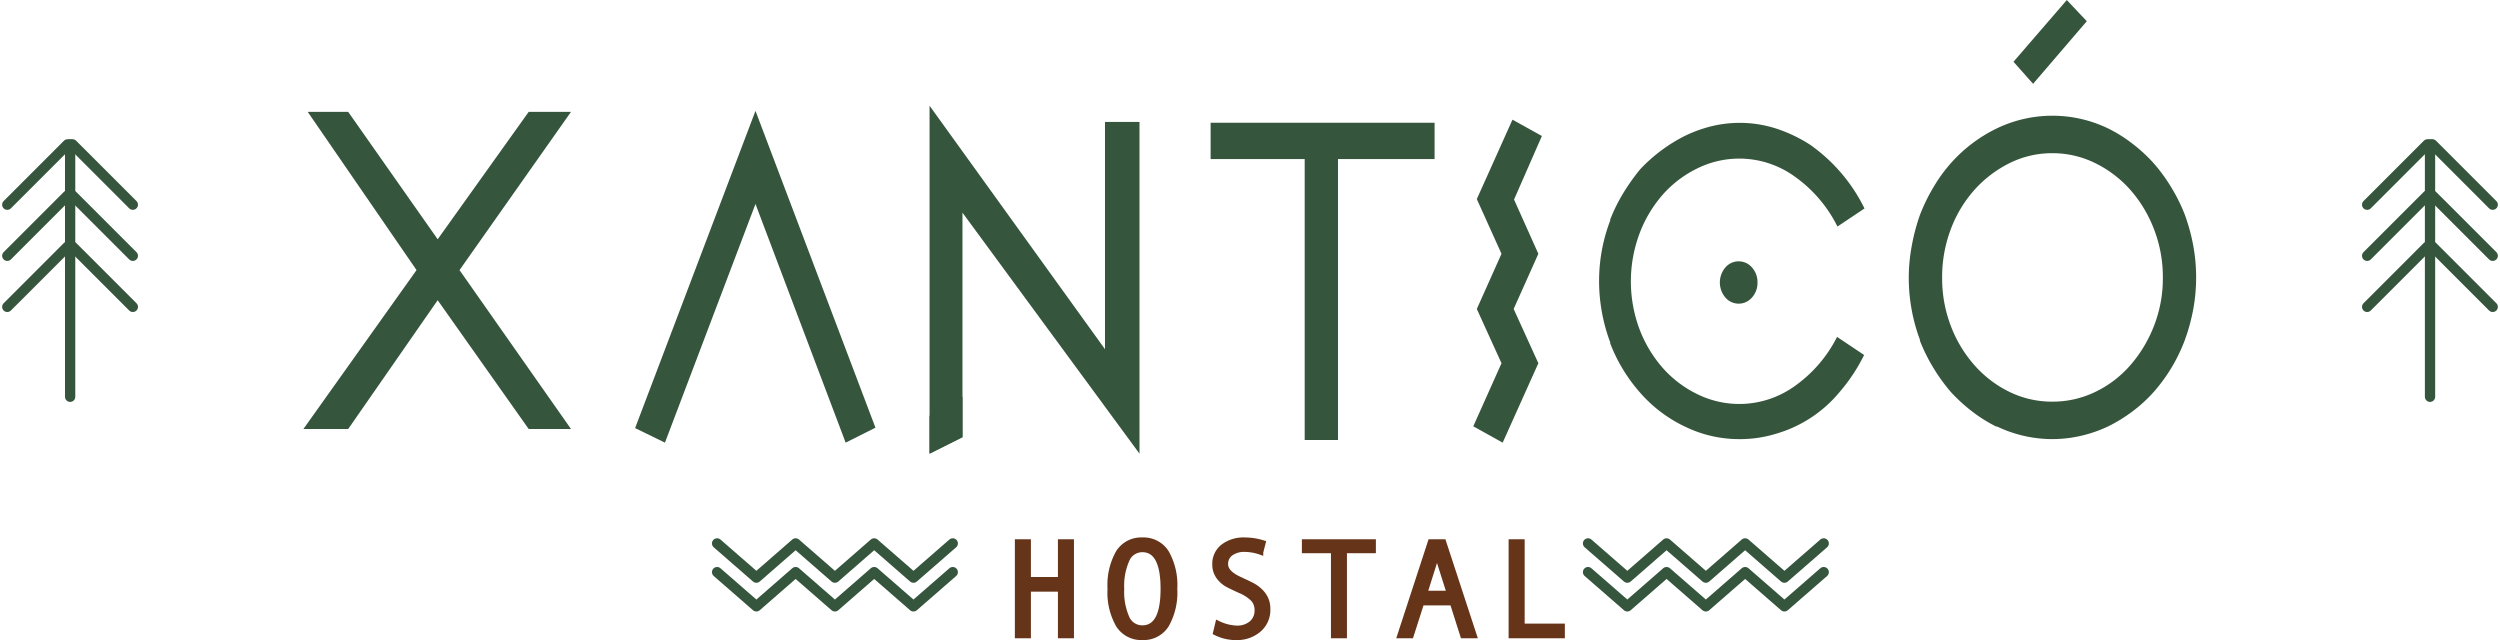 <svg xmlns="http://www.w3.org/2000/svg" width="243.008" height="62.216" viewBox="0 0 243.008 62.216">
  <g id="Grupo_32" data-name="Grupo 32" transform="translate(-881.293 -63.352)">
    <path id="Trazado_39" data-name="Trazado 39" d="M-94.667-25.808h-1.061v-4.527h-3.124v4.527h-1.061v-9.125h1.061v3.667h3.124v-3.667h1.061Zm6.9-9.3a2.633,2.633,0,0,1,2.338,1.213,6.389,6.389,0,0,1,.805,3.528,6.4,6.4,0,0,1-.8,3.518,2.629,2.629,0,0,1-2.341,1.216A2.627,2.627,0,0,1-90.1-26.846a6.375,6.375,0,0,1-.805-3.521,6.413,6.413,0,0,1,.8-3.524A2.623,2.623,0,0,1-87.769-35.107Zm0,8.543q2.018,0,2.018-3.8t-2.018-3.809a1.619,1.619,0,0,0-1.5.986,6.234,6.234,0,0,0-.514,2.823,6.236,6.236,0,0,0,.511,2.829A1.618,1.618,0,0,0-87.769-26.565Zm11.5-7.359a4.789,4.789,0,0,0-1.546-.278,2.239,2.239,0,0,0-1.348.378,1.252,1.252,0,0,0-.521,1.077q0,.828,1.365,1.455,1.009.466,1.335.647a3.348,3.348,0,0,1,.663.5,2.466,2.466,0,0,1,.54.747,2.231,2.231,0,0,1,.2.967,2.521,2.521,0,0,1-.9,2.066,3.229,3.229,0,0,1-2.111.734A4.372,4.372,0,0,1-80.65-26.1l.22-.912a4.521,4.521,0,0,0,1.817.472,2.153,2.153,0,0,0,1.452-.469,1.61,1.61,0,0,0,.546-1.29,1.55,1.55,0,0,0-.356-1.031,3.833,3.833,0,0,0-1.313-.863q-.983-.453-1.271-.618a2.665,2.665,0,0,1-.572-.456,2.127,2.127,0,0,1-.44-.653,1.982,1.982,0,0,1-.155-.789,2.11,2.11,0,0,1,.815-1.765,3.26,3.26,0,0,1,2.063-.634,6.1,6.1,0,0,1,1.811.278Zm10.947-.149h-2.813v8.265h-1.054v-8.265h-2.826v-.86h6.693Zm9.815,8.265h-1.112L-57.632-29h-2.994l-1.022,3.195h-1.1l2.981-9.125h1.274Zm-2.425-4.119-1.2-3.777-1.19,3.777Zm10.979,4.119h-4.967v-9.125h1.061v8.2h3.906Z" transform="translate(1080.103 150.951)" fill="#663419" stroke="#663419" stroke-width="0.5"/>
    <path id="Trazado_20" data-name="Trazado 20" d="M1067.064,656.879l3.818,3.326,3.816-3.326,3.818,3.326,3.817-3.326,3.819,3.326,3.819-3.326" transform="translate(-31.408 -537.914)" fill="none" stroke="#36553d" stroke-linecap="round" stroke-linejoin="round" stroke-width="1"/>
    <path id="Trazado_21" data-name="Trazado 21" d="M1067.064,646.341l3.818,3.326,3.816-3.326,3.818,3.326,3.817-3.326,3.819,3.326,3.819-3.326" transform="translate(-31.408 -530.167)" fill="none" stroke="#36553d" stroke-linecap="round" stroke-linejoin="round" stroke-width="1"/>
    <path id="Trazado_22" data-name="Trazado 22" d="M766.456,656.879l3.818,3.326,3.816-3.326,3.818,3.326,3.817-3.326,3.819,3.326,3.819-3.326" transform="translate(184.541 -537.914)" fill="none" stroke="#36553d" stroke-linecap="round" stroke-linejoin="round" stroke-width="1"/>
    <path id="Trazado_23" data-name="Trazado 23" d="M766.456,646.341l3.818,3.326,3.816-3.326,3.818,3.326,3.817-3.326,3.819,3.326,3.819-3.326" transform="translate(184.541 -530.167)" fill="none" stroke="#36553d" stroke-linecap="round" stroke-linejoin="round" stroke-width="1"/>
    <g id="Grupo_27" data-name="Grupo 27" transform="translate(882 77.385)">
      <g id="Grupo_26" data-name="Grupo 26" transform="translate(0 0)">
        <line id="Línea_1" data-name="Línea 1" y1="24.535" transform="translate(6.111)" fill="none" stroke="#36553d" stroke-linecap="round" stroke-miterlimit="10" stroke-width="1"/>
        <line id="Línea_2" data-name="Línea 2" y1="5.864" x2="5.864" fill="none" stroke="#36553d" stroke-linecap="round" stroke-miterlimit="10" stroke-width="1"/>
        <line id="Línea_3" data-name="Línea 3" y1="5.864" x2="5.864" transform="translate(0 4.966)" fill="none" stroke="#36553d" stroke-linecap="round" stroke-miterlimit="10" stroke-width="1"/>
        <line id="Línea_4" data-name="Línea 4" y1="5.864" x2="5.864" transform="translate(0 9.932)" fill="none" stroke="#36553d" stroke-linecap="round" stroke-miterlimit="10" stroke-width="1"/>
        <line id="Línea_5" data-name="Línea 5" x1="5.864" y1="5.864" transform="translate(6.341)" fill="none" stroke="#36553d" stroke-linecap="round" stroke-miterlimit="10" stroke-width="1"/>
        <line id="Línea_6" data-name="Línea 6" x1="5.864" y1="5.864" transform="translate(6.341 4.966)" fill="none" stroke="#36553d" stroke-linecap="round" stroke-miterlimit="10" stroke-width="1"/>
        <line id="Línea_7" data-name="Línea 7" x1="5.864" y1="5.864" transform="translate(6.341 9.932)" fill="none" stroke="#36553d" stroke-linecap="round" stroke-miterlimit="10" stroke-width="1"/>
      </g>
    </g>
    <path id="Trazado_26" data-name="Trazado 26" d="M747.842,519.856l-8.765-23.2-8.8,23.2-2.9-1.415,11.7-30.836L750.738,518.4Z" transform="translate(215.651 -413.477)" fill="#36553d"/>
    <path id="Trazado_29" data-name="Trazado 29" d="M1034.95,520.649l2.744-6.133-2.4-5.275,2.4-5.361-2.4-5.318,3.467-7.72,2.858,1.587-2.706,6.176,2.363,5.275-2.4,5.361,2.4,5.275-3.468,7.72Z" transform="translate(-10.45 -415.857)" fill="#36553d"/>
    <path id="Trazado_30" data-name="Trazado 30" d="M1094.81,522.727a11.979,11.979,0,0,1-5.3-1.2,13.422,13.422,0,0,1-4.382-3.3,15.874,15.874,0,0,1-2.934-4.846h.038a17.024,17.024,0,0,1-1.105-6,16.455,16.455,0,0,1,1.105-5.961h-.038a16.485,16.485,0,0,1,1.277-2.594,20.354,20.354,0,0,1,1.658-2.337,15.647,15.647,0,0,1,4.382-3.26,13.315,13.315,0,0,1,2.572-.922,11.61,11.61,0,0,1,6.269.236,14.3,14.3,0,0,1,3.315,1.587,16.4,16.4,0,0,1,5.259,6.176l-2.629,1.758a13.086,13.086,0,0,0-4.134-4.846,9.2,9.2,0,0,0-9.469-.815,10.746,10.746,0,0,0-3.372,2.552,12.246,12.246,0,0,0-2.267,3.8,13.275,13.275,0,0,0,0,9.285,12.3,12.3,0,0,0,2.267,3.774,10.733,10.733,0,0,0,3.372,2.552,9.221,9.221,0,0,0,9.45-.794,13.043,13.043,0,0,0,4.115-4.782l2.629,1.759a16.9,16.9,0,0,1-2.382,3.6,12.51,12.51,0,0,1-6.173,4.053A11.855,11.855,0,0,1,1094.81,522.727Zm1.715-15.225a2.117,2.117,0,0,1-.534,1.458,1.7,1.7,0,0,1-2.591,0,2.26,2.26,0,0,1,0-2.916,1.7,1.7,0,0,1,2.591,0A2.12,2.12,0,0,1,1096.525,507.5Z" transform="translate(-44.398 -416.691)" fill="#36553d"/>
    <path id="Trazado_31" data-name="Trazado 31" d="M1208.725,489.609a12.514,12.514,0,0,1-5.411-1.244v.043a14.1,14.1,0,0,1-2.344-1.458,16.457,16.457,0,0,1-2.115-1.93,17.718,17.718,0,0,1-1.715-2.38,17.024,17.024,0,0,1-1.3-2.638h.038a17.26,17.26,0,0,1-1.105-6.09,17,17,0,0,1,.3-3.131,19.341,19.341,0,0,1,.8-3,17.985,17.985,0,0,1,1.3-2.659,14.922,14.922,0,0,1,1.677-2.316,14.283,14.283,0,0,1,4.458-3.388,12.475,12.475,0,0,1,10.86,0,13.988,13.988,0,0,1,2.382,1.5,15.046,15.046,0,0,1,2.039,1.887,16.135,16.135,0,0,1,1.677,2.294,16.84,16.84,0,0,1,1.334,2.68,18.725,18.725,0,0,1,.819,2.981,17.057,17.057,0,0,1,.286,3.152,16.814,16.814,0,0,1-.286,3.109,18.672,18.672,0,0,1-.819,2.98,16.264,16.264,0,0,1-3.01,5.018,13.894,13.894,0,0,1-2.057,1.887,14.866,14.866,0,0,1-2.363,1.458,12.8,12.8,0,0,1-2.648.922A12.393,12.393,0,0,1,1208.725,489.609Zm0-27.791a9.214,9.214,0,0,0-4.154.965,11.332,11.332,0,0,0-3.41,2.595,12.077,12.077,0,0,0-2.306,3.838,13.123,13.123,0,0,0-.838,4.7,12.946,12.946,0,0,0,.838,4.675,12.381,12.381,0,0,0,2.306,3.838,10.874,10.874,0,0,0,3.41,2.595,9.383,9.383,0,0,0,4.154.943,9.506,9.506,0,0,0,4.173-.943,10.6,10.6,0,0,0,3.41-2.595,12.9,12.9,0,0,0,2.306-3.838,12.69,12.69,0,0,0,.858-4.675,12.864,12.864,0,0,0-.858-4.7,12.567,12.567,0,0,0-2.306-3.838,11.035,11.035,0,0,0-3.41-2.595A9.335,9.335,0,0,0,1208.725,461.818Zm-1.867-6.744-1.905-2.144,5.182-6,1.943,2.058Z" transform="translate(-127.942 -383.574)" fill="#36553d"/>
    <path id="Trazado_35" data-name="Trazado 35" d="M835.419,594.385l3.2-1.857v3.93l-3.2,1.6Z" transform="translate(136.229 -490.609)" fill="#36553d"/>
    <path id="Trazado_36" data-name="Trazado 36" d="M2209.282,1288.4h3.934l8.7,12.387,8.849-12.387h4.113l-10.838,15.383,10.838,15.449h-4.113l-8.849-12.522-8.7,12.522h-4.354l11-15.449Z" transform="translate(-1298.08 -1214.177)" fill="#36553d"/>
    <path id="Trazado_37" data-name="Trazado 37" d="M2424.647,1315.969l3.2-1.607v-21.821l17.208,23.428v-32.244H2441.7v22.089l-17.052-23.668v33.823" transform="translate(-1452.999 -1208.518)" fill="#36553d"/>
    <path id="Trazado_38" data-name="Trazado 38" d="M2527.794,1288.4h21.769v3.529h-9.39v27.311h-3.236v-27.311h-9.143Z" transform="translate(-1528.824 -1213.117)" fill="#36553d"/>
    <g id="Grupo_28" data-name="Grupo 28" transform="translate(1111.388 77.385)">
      <g id="Grupo_26-2" data-name="Grupo 26" transform="translate(0 0)">
        <line id="Línea_1-2" data-name="Línea 1" y1="24.535" transform="translate(6.111)" fill="none" stroke="#36553d" stroke-linecap="round" stroke-miterlimit="10" stroke-width="1"/>
        <line id="Línea_2-2" data-name="Línea 2" y1="5.864" x2="5.864" fill="none" stroke="#36553d" stroke-linecap="round" stroke-miterlimit="10" stroke-width="1"/>
        <line id="Línea_3-2" data-name="Línea 3" y1="5.864" x2="5.864" transform="translate(0 4.966)" fill="none" stroke="#36553d" stroke-linecap="round" stroke-miterlimit="10" stroke-width="1"/>
        <line id="Línea_4-2" data-name="Línea 4" y1="5.864" x2="5.864" transform="translate(0 9.932)" fill="none" stroke="#36553d" stroke-linecap="round" stroke-miterlimit="10" stroke-width="1"/>
        <line id="Línea_5-2" data-name="Línea 5" x1="5.864" y1="5.864" transform="translate(6.341)" fill="none" stroke="#36553d" stroke-linecap="round" stroke-miterlimit="10" stroke-width="1"/>
        <line id="Línea_6-2" data-name="Línea 6" x1="5.864" y1="5.864" transform="translate(6.341 4.966)" fill="none" stroke="#36553d" stroke-linecap="round" stroke-miterlimit="10" stroke-width="1"/>
        <line id="Línea_7-2" data-name="Línea 7" x1="5.864" y1="5.864" transform="translate(6.341 9.932)" fill="none" stroke="#36553d" stroke-linecap="round" stroke-miterlimit="10" stroke-width="1"/>
      </g>
    </g>
  </g>
</svg>
